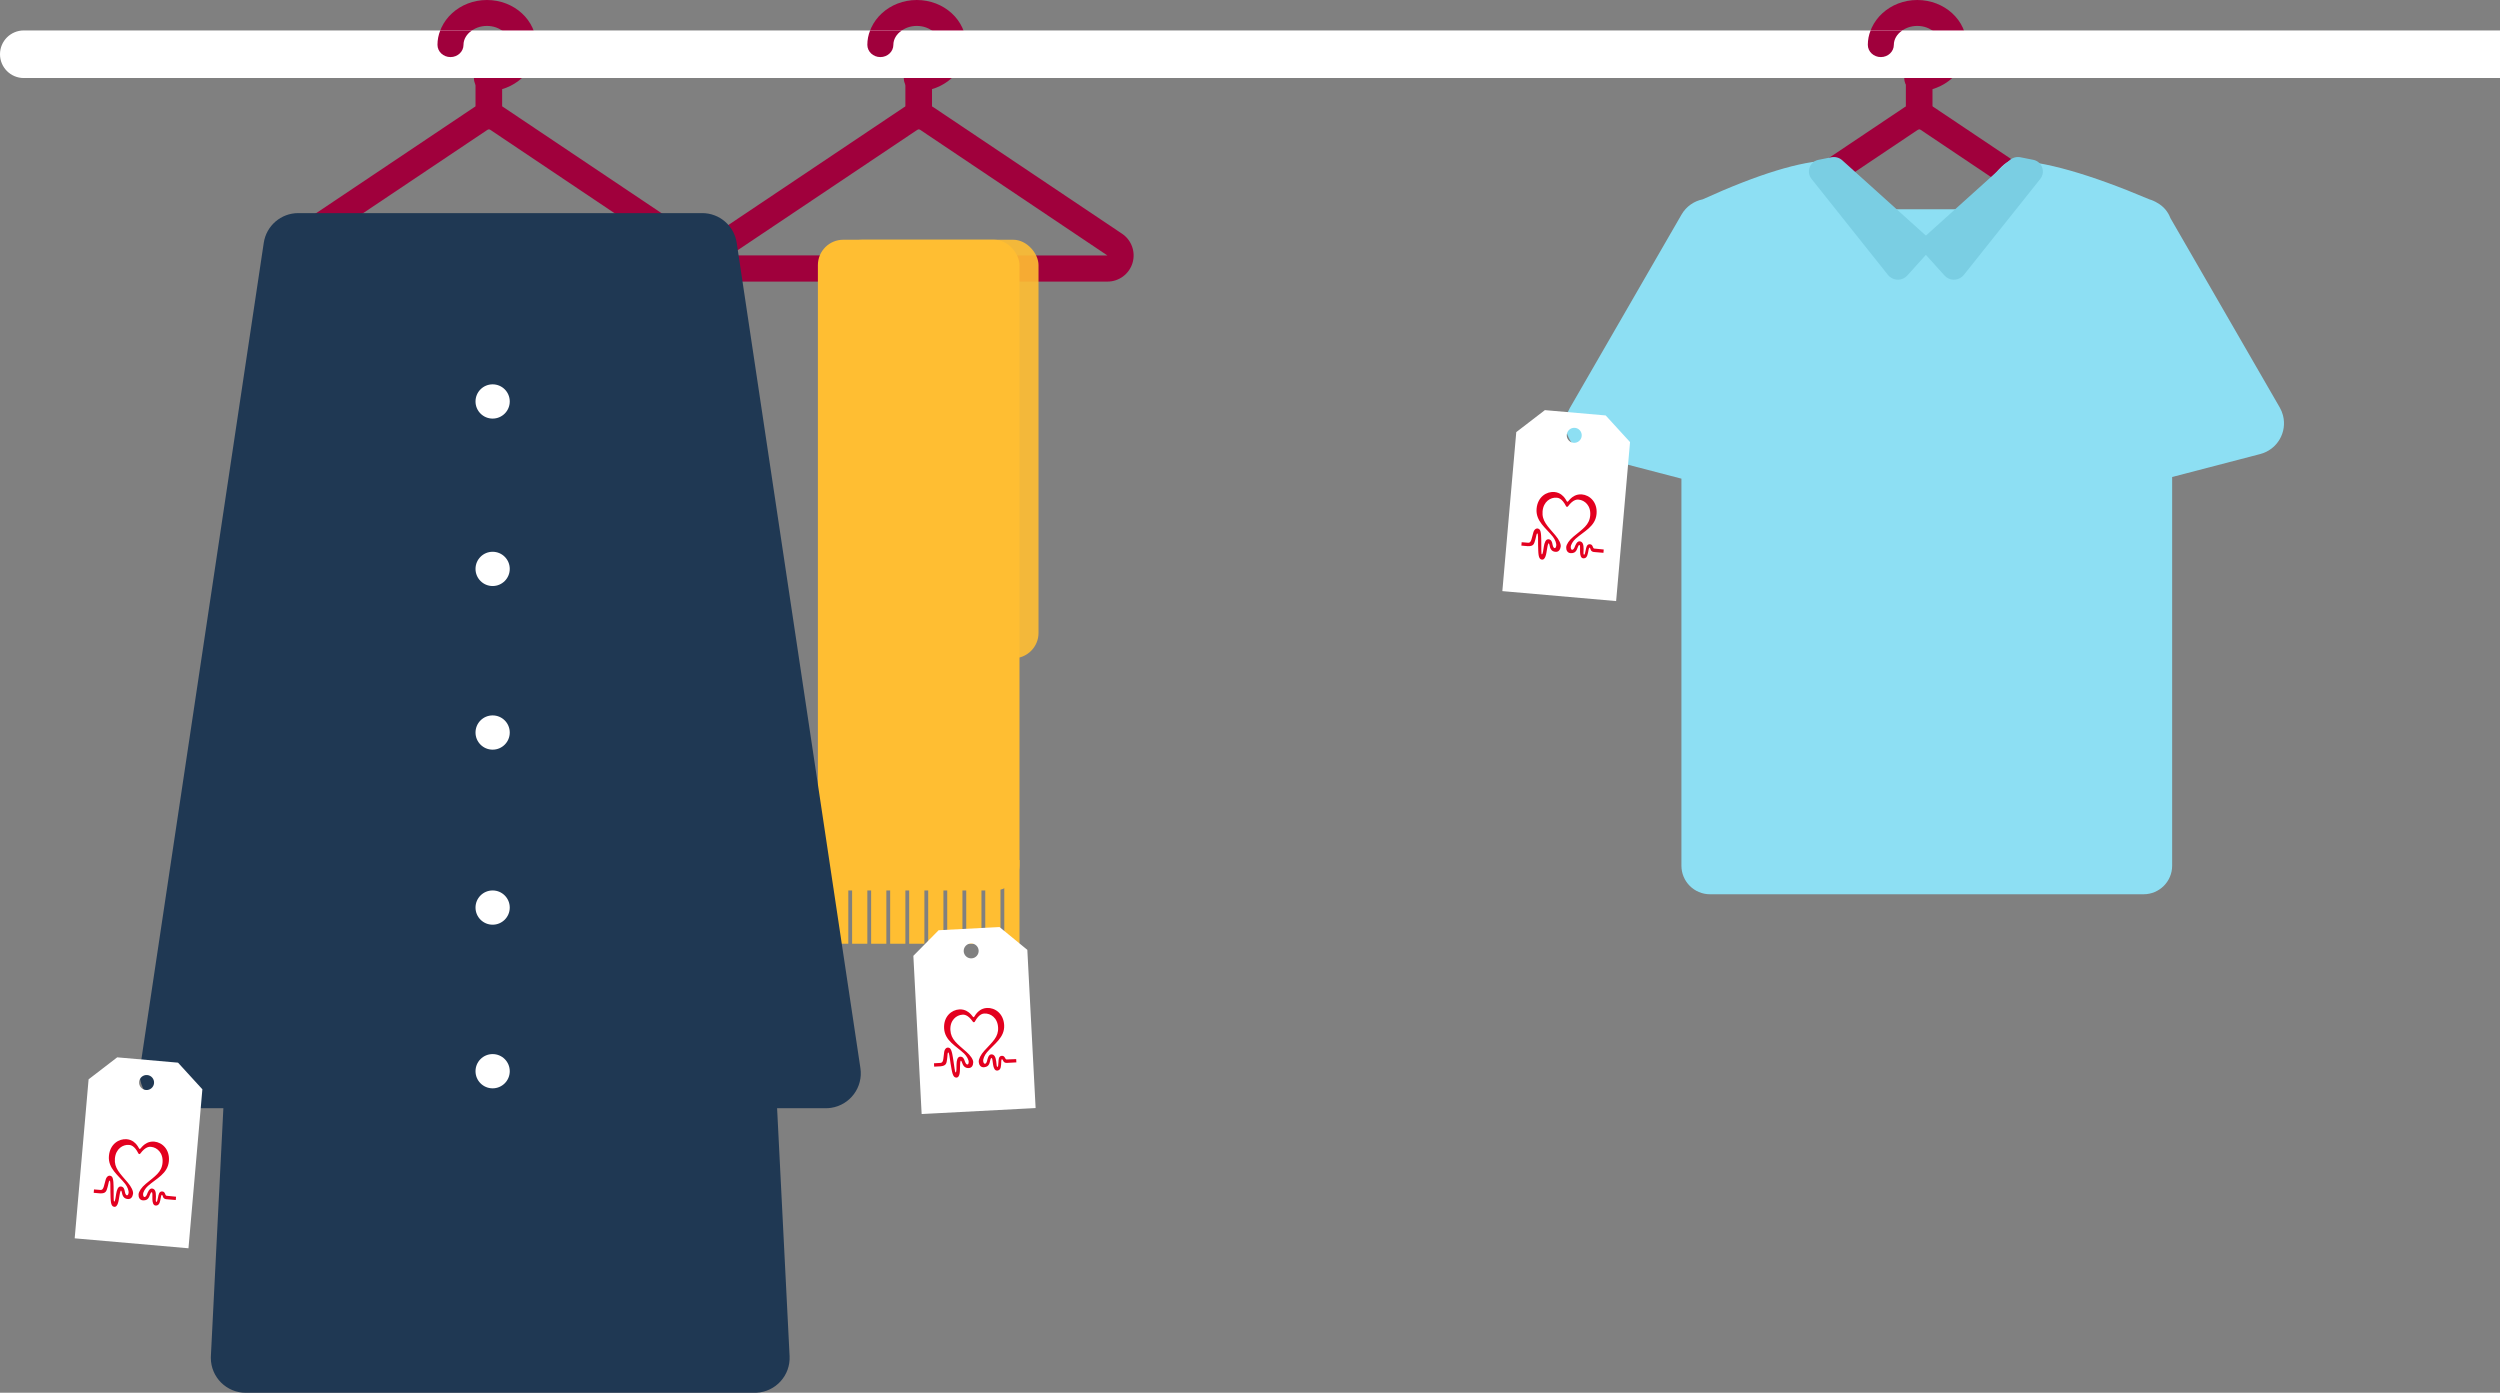 <?xml version="1.0" encoding="UTF-8"?>
<svg width="788px" height="439px" viewBox="0 0 788 439" version="1.1" xmlns="http://www.w3.org/2000/svg" xmlns:xlink="http://www.w3.org/1999/xlink">
    <rect x="0" y="0" width="788" height="439" fill="#808080" stroke="none"/>
    <!-- Generator: Sketch 48.2 (47327) - http://www.bohemiancoding.com/sketch -->
    <title>Artboard 2</title>
    <desc>Created with Sketch.</desc>
    <defs></defs>
    <g id="How-you-can-help" stroke="none" stroke-width="1" fill="none" fill-rule="evenodd">
        <g id="Artboard-2">
            <g id="Group-14">
                <g id="Group-13">
                    <g id="Group-11-Copy-3" transform="translate(86.332, 0)" fill="#A0003C" fill-rule="nonzero">
                        <path d="M72.359,33.786 L131.808,73.645 C134.845,75.662 136.197,79.429 135.135,82.914 C134.073,86.398 130.849,88.774 127.219,88.759 L8.291,88.759 C4.645,88.774 1.42,86.398 0.359,82.914 C-0.703,79.429 0.649,75.662 3.671,73.655 L63.151,33.787 C65.936,31.918 69.576,31.918 72.359,33.786 Z M8.249,80.499 C8.246,80.516 47.908,80.526 127.236,80.529 C127.248,80.517 107.424,67.213 67.764,40.619 C67.761,40.616 47.922,53.91 8.249,80.499 Z" id="Shape"></path>
                        <path d="M59.764,14.393 C59.764,16.649 57.927,18.478 55.662,18.478 C53.396,18.478 51.559,16.649 51.559,14.393 C51.559,6.344 58.614,0 67.147,0 C75.691,0 82.735,6.321 82.735,14.393 C82.735,22.466 75.691,28.787 67.147,28.787 C64.882,28.787 63.045,26.958 63.045,24.702 C63.045,22.447 64.882,20.618 67.147,20.618 C71.339,20.618 74.531,17.754 74.531,14.393 C74.531,11.033 71.339,8.169 67.147,8.169 C62.969,8.169 59.764,11.052 59.764,14.393 Z" id="Shape"></path>
                        <path d="M63.55,24.522 C63.55,22.24 65.429,20.391 67.747,20.391 C70.065,20.391 71.943,22.24 71.943,24.522 L71.943,36.65 C71.943,38.932 70.065,40.781 67.747,40.781 C65.429,40.781 63.55,38.932 63.55,36.65 L63.55,24.522 Z" id="Shape"></path>
                    </g>
                    <g id="Group-11-Copy-4" transform="translate(221.826, 0)" fill="#A0003C" fill-rule="nonzero">
                        <path d="M72.359,33.786 L131.808,73.645 C134.845,75.662 136.197,79.429 135.135,82.914 C134.073,86.398 130.849,88.774 127.219,88.759 L8.291,88.759 C4.645,88.774 1.42,86.398 0.359,82.914 C-0.703,79.429 0.649,75.662 3.671,73.655 L63.151,33.787 C65.936,31.918 69.576,31.918 72.359,33.786 Z M8.249,80.499 C8.246,80.516 47.908,80.526 127.236,80.529 C127.248,80.517 107.424,67.213 67.764,40.619 C67.761,40.616 47.922,53.91 8.249,80.499 Z" id="Shape"></path>
                        <path d="M59.764,14.393 C59.764,16.649 57.927,18.478 55.662,18.478 C53.396,18.478 51.559,16.649 51.559,14.393 C51.559,6.344 58.614,0 67.147,0 C75.691,0 82.735,6.321 82.735,14.393 C82.735,22.466 75.691,28.787 67.147,28.787 C64.882,28.787 63.045,26.958 63.045,24.702 C63.045,22.447 64.882,20.618 67.147,20.618 C71.339,20.618 74.531,17.754 74.531,14.393 C74.531,11.033 71.339,8.169 67.147,8.169 C62.969,8.169 59.764,11.052 59.764,14.393 Z" id="Shape"></path>
                        <path d="M63.55,24.522 C63.55,22.24 65.429,20.391 67.747,20.391 C70.065,20.391 71.943,22.24 71.943,24.522 L71.943,36.65 C71.943,38.932 70.065,40.781 67.747,40.781 C65.429,40.781 63.55,38.932 63.55,36.65 L63.55,24.522 Z" id="Shape"></path>
                    </g>
                    <g id="Group-11-Copy-5" transform="translate(537.178, 0)" fill="#A0003C" fill-rule="nonzero">
                        <path d="M72.359,33.786 L131.808,73.645 C134.845,75.662 136.197,79.429 135.135,82.914 C134.073,86.398 130.849,88.774 127.219,88.759 L8.291,88.759 C4.645,88.774 1.42,86.398 0.359,82.914 C-0.703,79.429 0.649,75.662 3.671,73.655 L63.151,33.787 C65.936,31.918 69.576,31.918 72.359,33.786 Z M8.249,80.499 C8.246,80.516 47.908,80.526 127.236,80.529 C127.248,80.517 107.424,67.213 67.764,40.619 C67.761,40.616 47.922,53.91 8.249,80.499 Z" id="Shape"></path>
                        <path d="M59.764,14.393 C59.764,16.649 57.927,18.478 55.662,18.478 C53.396,18.478 51.559,16.649 51.559,14.393 C51.559,6.344 58.614,0 67.147,0 C75.691,0 82.735,6.321 82.735,14.393 C82.735,22.466 75.691,28.787 67.147,28.787 C64.882,28.787 63.045,26.958 63.045,24.702 C63.045,22.447 64.882,20.618 67.147,20.618 C71.339,20.618 74.531,17.754 74.531,14.393 C74.531,11.033 71.339,8.169 67.147,8.169 C62.969,8.169 59.764,11.052 59.764,14.393 Z" id="Shape"></path>
                        <path d="M63.55,24.522 C63.55,22.24 65.429,20.391 67.747,20.391 C70.065,20.391 71.943,22.24 71.943,24.522 L71.943,36.65 C71.943,38.932 70.065,40.781 67.747,40.781 C65.429,40.781 63.55,38.932 63.55,36.65 L63.55,24.522 Z" id="Shape"></path>
                    </g>
                    <path d="M7.5,9.596 L788,9.596 L788,24.596 L7.5,24.596 C3.358,24.596 5.07265313e-16,21.238 0,17.096 L0,17.096 C-5.07265313e-16,12.953 3.358,9.596 7.5,9.596 Z" id="Rectangle-4-Copy" fill="#FFFFFF"></path>
                    <path d="M138.772,9.596 L148.683,9.596 L148.683,9.659 C147.086,10.754 146.096,12.375 146.096,14.131 C146.096,16.263 144.259,17.992 141.994,17.992 C139.728,17.992 137.892,16.263 137.892,14.131 C137.892,12.535 138.202,11.009 138.772,9.596 Z" id="Combined-Shape-Copy-5" fill="#A0003C" fill-rule="nonzero"></path>
                    <path d="M274.265,9.596 L284.177,9.596 L284.177,9.659 C282.58,10.754 281.589,12.375 281.589,14.131 C281.589,16.263 279.753,17.992 277.487,17.992 C275.222,17.992 273.385,16.263 273.385,14.131 C273.385,12.535 273.696,11.009 274.265,9.596 Z" id="Combined-Shape-Copy-6" fill="#A0003C" fill-rule="nonzero"></path>
                    <path d="M589.617,9.596 L599.529,9.596 L599.529,9.659 C597.932,10.754 596.941,12.375 596.941,14.131 C596.941,16.263 595.105,17.992 592.839,17.992 C590.574,17.992 588.737,16.263 588.737,14.131 C588.737,12.535 589.048,11.009 589.617,9.596 Z" id="Combined-Shape-Copy-7" fill="#A0003C" fill-rule="nonzero"></path>
                    <g id="Group-10" transform="translate(257.797, 75.566)">
                        <rect id="Rectangle-13-Copy-2" fill="#FFBE32" opacity="0.9" x="5.995" y="0" width="63.55" height="131.94" rx="8"></rect>
                        <rect id="Rectangle-13-Copy-3" fill="#FFBE32" x="0" y="0" width="63.55" height="205.107" rx="8"></rect>
                        <rect id="Rectangle-14-Copy-10" fill="#FFBE32" x="58.754" y="195.511" width="4.796" height="26.388"></rect>
                        <rect id="Rectangle-14-Copy-11" fill="#FFBE32" x="52.759" y="195.511" width="4.796" height="26.388"></rect>
                        <rect id="Rectangle-14-Copy-12" fill="#FFBE32" x="46.763" y="195.511" width="4.796" height="26.388"></rect>
                        <rect id="Rectangle-14-Copy-13" fill="#FFBE32" x="40.768" y="195.511" width="4.796" height="26.388"></rect>
                        <rect id="Rectangle-14-Copy-14" fill="#FFBE32" x="34.773" y="195.511" width="4.796" height="26.388"></rect>
                        <rect id="Rectangle-14-Copy-15" fill="#FFBE32" x="28.777" y="195.511" width="4.796" height="26.388"></rect>
                        <rect id="Rectangle-14-Copy-16" fill="#FFBE32" x="22.782" y="195.511" width="4.796" height="26.388"></rect>
                        <rect id="Rectangle-14-Copy-17" fill="#FFBE32" x="16.787" y="195.511" width="4.796" height="26.388"></rect>
                        <rect id="Rectangle-14-Copy-18" fill="#FFBE32" x="10.792" y="195.511" width="4.796" height="26.388"></rect>
                        <rect id="Rectangle-14-Copy-19" fill="#FFBE32" x="4.796" y="195.511" width="4.796" height="26.388"></rect>
                        <g id="Group-12-Copy-3" transform="translate(49.187, 246.1) rotate(-3) translate(-49.187, -246.1) translate(31.187, 217.1)">
                            <path d="M0,7.637 L8.374,0 L27.598,0 L35.972,7.637 L35.972,57.574 L0,57.574 L0,7.637 Z M18.281,9.4 C19.583,9.4 20.64,8.348 20.64,7.05 C20.64,5.752 19.583,4.7 18.281,4.7 C16.978,4.7 15.922,5.752 15.922,7.05 C15.922,8.348 16.978,9.4 18.281,9.4 Z" id="Combined-Shape" fill="#FFFFFF"></path>
                            <path d="M27.648,41.799 C27.087,41.761 27.235,40.438 26.048,40.585 C25.201,40.687 25.108,41.694 25.034,42.48 C24.951,43.359 24.85,44.103 24.59,43.979 C24.372,43.879 24.429,43.479 24.338,42.255 C24.232,40.853 23.886,40.081 23.055,39.948 C22.034,39.786 21.639,41.329 21.462,41.929 C21.288,42.521 20.982,42.791 20.787,42.791 C20.615,42.791 20.332,42.711 20.252,42.009 C20.172,41.302 20.753,40.088 21.556,39.239 C23.969,36.69 27.438,34.891 27.438,30.949 C27.438,27.229 24.766,25.262 22.31,25.262 C20.428,25.262 19.382,26.367 19.018,26.728 C18.433,27.31 18.178,27.959 17.955,27.959 C17.734,27.959 17.482,27.31 16.9,26.728 C16.536,26.367 15.487,25.262 13.609,25.262 C11.151,25.262 8.48,27.229 8.48,30.949 C8.48,34.891 11.946,36.69 14.362,39.239 C15.165,40.088 15.731,41.297 15.664,42.009 C15.591,42.773 15.297,42.739 15.162,42.735 C15.084,42.729 14.707,42.595 14.476,41.725 C14.266,40.929 14.001,40.2 13.12,40.151 C12.141,40.091 11.883,41.445 11.8,42.517 C11.727,43.44 11.702,45.172 11.356,45.029 C11.154,44.944 11.055,42.959 10.891,41.438 C10.763,40.259 10.608,37.742 9.922,37.293 C9.093,36.75 8.366,37.36 8.137,38.324 C7.969,39.046 7.942,39.642 7.726,40.614 C7.565,41.329 7.384,41.792 6.682,41.792 L4.718,41.803 L4.718,42.868 L5.168,42.868 C7.708,42.973 8.426,42.714 8.729,41.564 C8.999,40.536 9.106,39.358 9.166,39.029 C9.26,38.531 9.568,38.282 9.701,39.671 C9.769,40.361 9.833,41.242 9.937,42.136 C10.249,44.765 10.33,46.582 11.479,46.676 C12.751,46.785 12.758,44.446 12.842,43.52 C12.894,42.932 12.97,41.245 13.269,41.427 C13.681,41.676 13.523,43.79 15.482,43.879 C16.604,43.93 17.014,43.079 17.088,42.136 C17.155,41.245 16.308,39.923 15.152,38.784 C12.369,36.039 10.429,34.625 10.429,31.598 C10.429,28.51 12.58,26.977 14.461,26.977 C14.874,26.977 16.139,26.907 17.666,29.387 C17.731,29.491 17.854,29.534 17.958,29.551 C18.064,29.534 18.186,29.491 18.249,29.387 C19.777,26.907 21.041,26.977 21.457,26.977 C23.335,26.977 25.489,28.51 25.489,31.598 C25.489,34.625 23.533,35.964 20.751,38.71 C19.597,39.845 18.807,41.242 18.831,42.136 C18.851,42.994 19.314,43.93 20.436,43.879 C22.33,43.79 22.223,42.237 22.611,41.399 C22.821,40.95 23.091,40.95 23.159,41.626 C23.231,42.336 23.231,42.539 23.304,43.257 C23.397,44.183 23.725,45.225 24.562,45.144 C25.279,45.073 25.692,44.629 25.827,43.296 C25.866,42.907 25.895,42.732 25.943,42.167 C25.973,41.848 26.071,41.602 26.209,41.649 C26.354,41.701 26.481,42.03 26.58,42.251 C26.876,42.914 27.56,42.879 27.718,42.883 C28.412,42.897 28.653,42.885 28.653,42.885 L30.664,42.879 L30.664,41.838 C29.508,41.834 27.985,41.824 27.648,41.799" id="Fill-4" fill="#E3001F"></path>
                        </g>
                    </g>
                    <g id="Group-10-Copy" transform="translate(43.365, 67.169)">
                        <path d="M201.578,282.143 L205.515,360.277 C205.82,366.345 201.15,371.511 195.082,371.817 C194.898,371.826 194.713,371.831 194.529,371.831 L34.091,371.831 C28.016,371.831 23.091,366.906 23.091,360.831 C23.091,360.646 23.095,360.461 23.105,360.277 L27.041,282.143 L11.661,282.143 C5.586,282.143 0.661,277.218 0.661,271.143 C0.661,270.597 0.702,270.052 0.783,269.512 L39.772,9.37 C40.58,3.984 45.205,1.3434812e-14 50.651,1.24344979e-14 L177.968,1.77635684e-15 C183.414,1.52856528e-14 188.04,3.984 188.847,9.37 L227.837,269.512 C228.737,275.52 224.597,281.121 218.589,282.021 C218.049,282.102 217.504,282.143 216.958,282.143 L201.578,282.143 Z" id="Combined-Shape" fill="#1F3853"></path>
                        <ellipse id="Oval-4" fill="#FFFFFF" cx="111.913" cy="59.373" rx="5.396" ry="5.398"></ellipse>
                        <ellipse id="Oval-4-Copy" fill="#FFFFFF" cx="111.913" cy="112.149" rx="5.396" ry="5.398"></ellipse>
                        <ellipse id="Oval-4-Copy-2" fill="#FFFFFF" cx="111.913" cy="163.725" rx="5.396" ry="5.398"></ellipse>
                        <ellipse id="Oval-4-Copy-3" fill="#FFFFFF" cx="111.913" cy="218.9" rx="5.396" ry="5.398"></ellipse>
                        <ellipse id="Oval-4-Copy-4" fill="#FFFFFF" cx="111.913" cy="270.477" rx="5.396" ry="5.398"></ellipse>
                    </g>
                    <g id="Group-12" transform="translate(493.012, 45.579)">
                        <path d="M191.65,104.772 L191.65,227.292 C191.65,232.263 187.621,236.292 182.65,236.292 L45.972,236.292 C41.001,236.292 36.972,232.263 36.972,227.292 L36.972,105.295 L7.928,97.726 C2.584,96.333 -0.62,90.871 0.773,85.527 C0.999,84.659 1.341,83.826 1.79,83.049 L37.006,22.053 C38.497,19.47 40.966,17.804 43.675,17.253 C61.177,9.298 74.531,5.205 83.735,4.974 C87.302,4.885 93.423,12.728 99.479,20.391 L127.405,20.391 C132.852,12.742 138.364,4.914 141.29,4.974 C151.235,5.179 165.624,9.271 184.456,17.251 C185.355,17.509 186.218,17.894 187.017,18.396 C188.923,19.453 190.358,21.153 191.095,23.154 L225.565,82.856 C226.013,83.633 226.355,84.466 226.581,85.334 C227.974,90.678 224.771,96.14 219.426,97.533 L191.65,104.772 Z" id="Combined-Shape" fill="#8DDFF3"></path>
                        <g id="Group-11" transform="translate(70.545, 0)" fill="#7ACEE3">
                            <path d="M7.094,13.807 L42.63,13.807 C44.839,13.807 46.63,15.598 46.63,17.807 L46.63,27.076 C46.63,29.285 44.839,31.076 42.63,31.076 C42.41,31.076 42.19,31.058 41.972,31.022 L3.802,24.655 C1.764,24.315 0.387,22.387 0.727,20.348 C0.825,19.76 1.062,19.204 1.418,18.726 L3.888,15.415 C4.643,14.403 5.832,13.807 7.094,13.807 Z" id="Rectangle-27" transform="translate(23.653, 22.442) rotate(42) translate(-23.653, -22.442) "></path>
                            <path d="M46.759,13.807 L82.295,13.807 C84.505,13.807 86.295,15.598 86.295,17.807 L86.295,27.076 C86.295,29.285 84.505,31.076 82.295,31.076 C82.075,31.076 81.855,31.058 81.637,31.022 L43.467,24.655 C41.429,24.315 40.052,22.387 40.392,20.348 C40.49,19.76 40.727,19.204 41.083,18.726 L43.553,15.415 C44.308,14.403 45.497,13.807 46.759,13.807 Z" id="Rectangle-27-Copy" transform="translate(63.318, 22.442) scale(-1, 1) rotate(42) translate(-63.318, -22.442) "></path>
                        </g>
                    </g>
                </g>
                <g id="Group-12-Copy-2" transform="translate(44, 363) rotate(5) translate(-44, -363) translate(26, 334)">
                    <path d="M0,7.694 L8.38,0 L27.62,0 L36,7.694 L36,58 L0,58 L0,7.694 Z M18.295,9.469 C19.599,9.469 20.656,8.409 20.656,7.102 C20.656,5.795 19.599,4.735 18.295,4.735 C16.991,4.735 15.934,5.795 15.934,7.102 C15.934,8.409 16.991,9.469 18.295,9.469 Z" id="Combined-Shape" fill="#FFFFFF"></path>
                    <path d="M27.669,42.108 C27.108,42.07 27.256,40.738 26.068,40.886 C25.221,40.989 25.127,42.003 25.054,42.794 C24.971,43.68 24.869,44.429 24.609,44.305 C24.391,44.204 24.448,43.8 24.357,42.568 C24.251,41.155 23.905,40.378 23.073,40.243 C22.052,40.081 21.656,41.635 21.479,42.239 C21.305,42.836 20.998,43.108 20.803,43.108 C20.631,43.108 20.348,43.027 20.268,42.32 C20.187,41.607 20.769,40.385 21.572,39.53 C23.988,36.962 27.459,35.15 27.459,31.178 C27.459,27.431 24.786,25.449 22.327,25.449 C20.444,25.449 19.397,26.562 19.033,26.926 C18.447,27.512 18.193,28.166 17.969,28.166 C17.748,28.166 17.496,27.512 16.913,26.926 C16.549,26.562 15.499,25.449 13.619,25.449 C11.16,25.449 8.487,27.431 8.487,31.178 C8.487,35.15 11.955,36.962 14.373,39.53 C15.176,40.385 15.743,41.603 15.676,42.32 C15.603,43.09 15.309,43.055 15.174,43.052 C15.096,43.045 14.719,42.91 14.488,42.034 C14.277,41.232 14.012,40.497 13.13,40.449 C12.15,40.388 11.893,41.752 11.809,42.832 C11.736,43.761 11.711,45.506 11.365,45.362 C11.162,45.277 11.064,43.277 10.899,41.744 C10.772,40.557 10.616,38.022 9.93,37.569 C9.1,37.022 8.372,37.636 8.143,38.608 C7.975,39.335 7.948,39.936 7.732,40.914 C7.571,41.635 7.39,42.101 6.687,42.101 L4.721,42.112 L4.721,43.186 L5.172,43.186 C7.714,43.291 8.432,43.03 8.736,41.871 C9.006,40.836 9.113,39.65 9.173,39.318 C9.268,38.816 9.576,38.565 9.709,39.965 C9.777,40.66 9.841,41.547 9.945,42.448 C10.257,45.097 10.338,46.927 11.488,47.022 C12.761,47.132 12.769,44.775 12.852,43.842 C12.904,43.249 12.98,41.55 13.279,41.734 C13.692,41.985 13.533,44.115 15.494,44.204 C16.617,44.256 17.028,43.398 17.101,42.448 C17.168,41.55 16.321,40.218 15.164,39.071 C12.379,36.305 10.437,34.881 10.437,31.832 C10.437,28.721 12.59,27.177 14.472,27.177 C14.885,27.177 16.151,27.106 17.68,29.604 C17.745,29.709 17.868,29.753 17.972,29.77 C18.078,29.753 18.201,29.709 18.263,29.604 C19.792,27.106 21.057,27.177 21.474,27.177 C23.354,27.177 25.509,28.721 25.509,31.832 C25.509,34.881 23.551,36.23 20.767,38.996 C19.612,40.14 18.822,41.547 18.845,42.448 C18.866,43.313 19.329,44.256 20.452,44.204 C22.347,44.115 22.24,42.55 22.628,41.706 C22.839,41.253 23.11,41.253 23.177,41.935 C23.249,42.649 23.249,42.854 23.322,43.577 C23.416,44.51 23.744,45.559 24.581,45.478 C25.299,45.407 25.712,44.959 25.847,43.617 C25.886,43.224 25.915,43.049 25.964,42.479 C25.993,42.158 26.091,41.91 26.23,41.957 C26.375,42.01 26.502,42.341 26.601,42.564 C26.897,43.232 27.581,43.196 27.74,43.2 C28.434,43.214 28.676,43.203 28.676,43.203 L30.689,43.196 L30.689,42.147 C29.531,42.144 28.007,42.133 27.669,42.108" id="Fill-4" fill="#E3001F"></path>
                </g>
                <g id="Group-12-Copy-4" transform="translate(494, 159) rotate(5) translate(-494, -159) translate(476, 130)">
                    <path d="M0,7.694 L8.38,0 L27.62,0 L36,7.694 L36,58 L0,58 L0,7.694 Z M18.295,9.469 C19.599,9.469 20.656,8.409 20.656,7.102 C20.656,5.795 19.599,4.735 18.295,4.735 C16.991,4.735 15.934,5.795 15.934,7.102 C15.934,8.409 16.991,9.469 18.295,9.469 Z" id="Combined-Shape" fill="#FFFFFF"></path>
                    <path d="M27.669,42.108 C27.108,42.07 27.256,40.738 26.068,40.886 C25.221,40.989 25.127,42.003 25.054,42.794 C24.971,43.68 24.869,44.429 24.609,44.305 C24.391,44.204 24.448,43.8 24.357,42.568 C24.251,41.155 23.905,40.378 23.073,40.243 C22.052,40.081 21.656,41.635 21.479,42.239 C21.305,42.836 20.998,43.108 20.803,43.108 C20.631,43.108 20.348,43.027 20.268,42.32 C20.187,41.607 20.769,40.385 21.572,39.53 C23.988,36.962 27.459,35.15 27.459,31.178 C27.459,27.431 24.786,25.449 22.327,25.449 C20.444,25.449 19.397,26.562 19.033,26.926 C18.447,27.512 18.193,28.166 17.969,28.166 C17.748,28.166 17.496,27.512 16.913,26.926 C16.549,26.562 15.499,25.449 13.619,25.449 C11.16,25.449 8.487,27.431 8.487,31.178 C8.487,35.15 11.955,36.962 14.373,39.53 C15.176,40.385 15.743,41.603 15.676,42.32 C15.603,43.09 15.309,43.055 15.174,43.052 C15.096,43.045 14.719,42.91 14.488,42.034 C14.277,41.232 14.012,40.497 13.13,40.449 C12.15,40.388 11.893,41.752 11.809,42.832 C11.736,43.761 11.711,45.506 11.365,45.362 C11.162,45.277 11.064,43.277 10.899,41.744 C10.772,40.557 10.616,38.022 9.93,37.569 C9.1,37.022 8.372,37.636 8.143,38.608 C7.975,39.335 7.948,39.936 7.732,40.914 C7.571,41.635 7.39,42.101 6.687,42.101 L4.721,42.112 L4.721,43.186 L5.172,43.186 C7.714,43.291 8.432,43.03 8.736,41.871 C9.006,40.836 9.113,39.65 9.173,39.318 C9.268,38.816 9.576,38.565 9.709,39.965 C9.777,40.66 9.841,41.547 9.945,42.448 C10.257,45.097 10.338,46.927 11.488,47.022 C12.761,47.132 12.769,44.775 12.852,43.842 C12.904,43.249 12.98,41.55 13.279,41.734 C13.692,41.985 13.533,44.115 15.494,44.204 C16.617,44.256 17.028,43.398 17.101,42.448 C17.168,41.55 16.321,40.218 15.164,39.071 C12.379,36.305 10.437,34.881 10.437,31.832 C10.437,28.721 12.59,27.177 14.472,27.177 C14.885,27.177 16.151,27.106 17.68,29.604 C17.745,29.709 17.868,29.753 17.972,29.77 C18.078,29.753 18.201,29.709 18.263,29.604 C19.792,27.106 21.057,27.177 21.474,27.177 C23.354,27.177 25.509,28.721 25.509,31.832 C25.509,34.881 23.551,36.23 20.767,38.996 C19.612,40.14 18.822,41.547 18.845,42.448 C18.866,43.313 19.329,44.256 20.452,44.204 C22.347,44.115 22.24,42.55 22.628,41.706 C22.839,41.253 23.11,41.253 23.177,41.935 C23.249,42.649 23.249,42.854 23.322,43.577 C23.416,44.51 23.744,45.559 24.581,45.478 C25.299,45.407 25.712,44.959 25.847,43.617 C25.886,43.224 25.915,43.049 25.964,42.479 C25.993,42.158 26.091,41.91 26.23,41.957 C26.375,42.01 26.502,42.341 26.601,42.564 C26.897,43.232 27.581,43.196 27.74,43.2 C28.434,43.214 28.676,43.203 28.676,43.203 L30.689,43.196 L30.689,42.147 C29.531,42.144 28.007,42.133 27.669,42.108" id="Fill-4" fill="#E3001F"></path>
                </g>
            </g>
        </g>
    </g>
</svg>